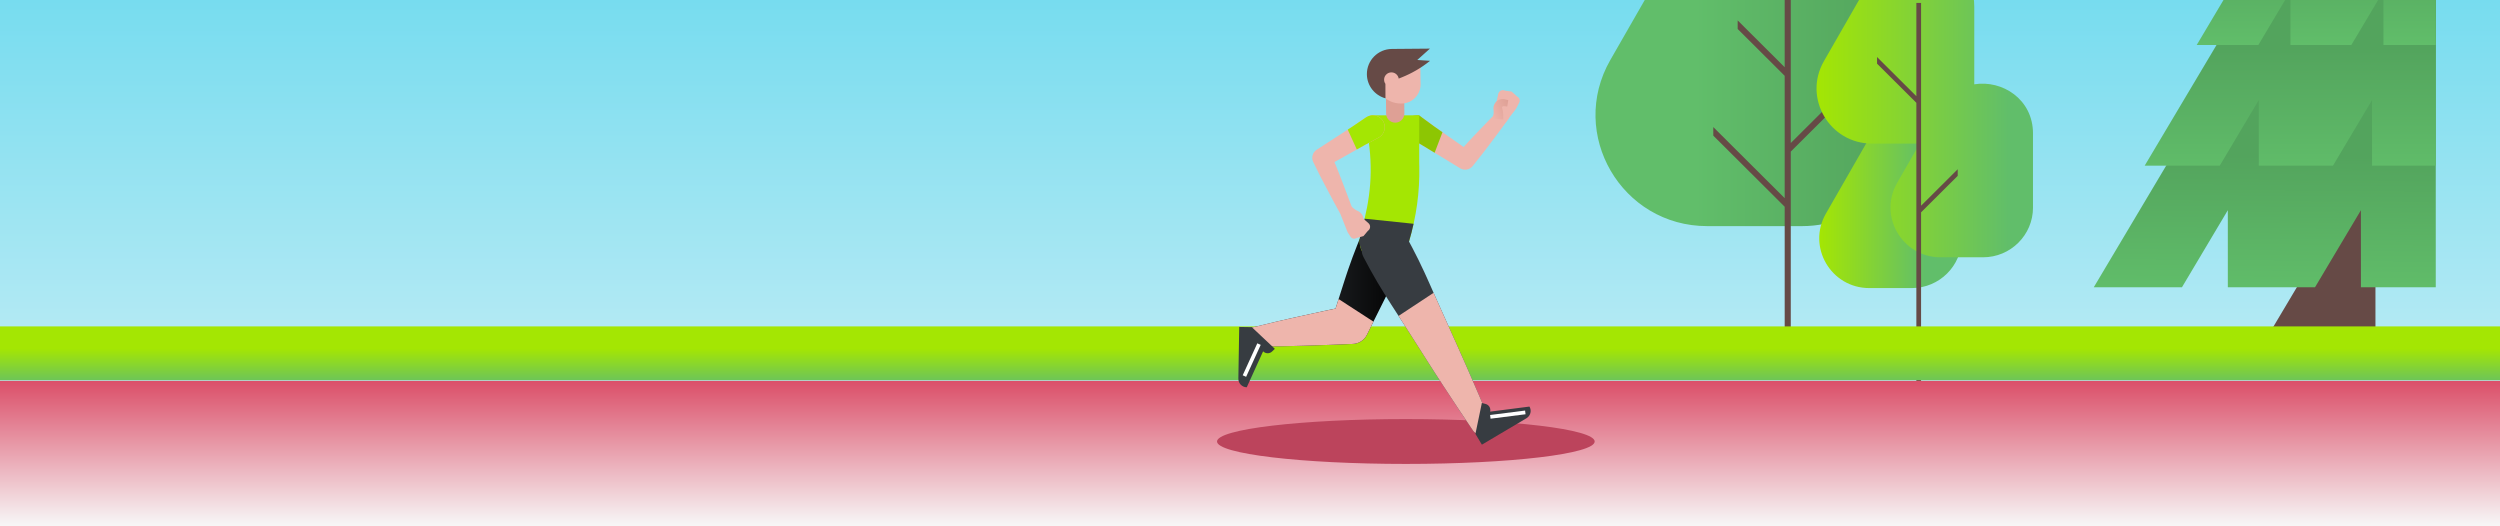 <svg width="1440" height="303" viewBox="0 0 1440 303" fill="none" xmlns="http://www.w3.org/2000/svg">
<rect x="0" y="0" width="1440" height="303" fill="#333333" stroke="none"/>
<g clip-path="url(#clip0)">
<path d="M1440 0H0V303H1440V0Z" fill="url(#paint0_linear)"/>
<g clip-path="url(#clip1)">
<path d="M927.557 34.542L982.191 -60.661C1014.87 -117.623 1102.22 -94.523 1102.22 -28.921V66.274C1102.22 101.608 1073.45 130.243 1037.98 130.243H983.343C934.01 130.251 903.089 77.182 927.557 34.542Z" fill="url(#paint1_linear)"/>
<path d="M1058.07 -31.547V-36.492L1031.49 -10.022V-58.787H1027.98V38.727L1000.9 11.752V16.697L1027.98 43.672V114.142L986.856 73.188V78.132L1027.98 119.087V217.157H1031.49V87.321L1058.07 60.851V55.906L1031.49 82.376V-5.077L1058.07 -31.547Z" fill="#664A46"/>
<path d="M1051.71 123.056L1076.19 80.407C1090.83 54.887 1129.97 65.239 1129.97 94.626V137.275C1129.97 153.102 1117.08 165.935 1101.18 165.935H1076.71C1054.6 165.935 1040.75 142.168 1051.71 123.056Z" fill="url(#paint2_linear)"/>
<path d="M1137.18 48.565V3.778C1137.18 -28.758 1093.87 -40.205 1077.66 -11.964L1050.57 35.244C1038.43 56.393 1053.77 82.709 1078.24 82.709H1105.33C1105.46 82.709 1105.6 82.701 1105.74 82.701L1092.76 105.321C1081.79 124.425 1095.64 148.2 1117.75 148.2H1142.23C1158.12 148.2 1171.01 135.367 1171.01 119.54V76.892C1171 57.095 1153.25 45.938 1137.18 48.565Z" fill="url(#paint3_linear)"/>
<path d="M1127.64 97.477L1106.54 118.488V1.691H1103.82V55.401L1081.18 32.849V36.665L1103.82 59.217V223H1106.54V122.304L1127.64 101.292V97.477Z" fill="#664A46"/>
</g>
<g clip-path="url(#clip2)">
<path d="M1368.26 194V89.414L1305.99 194H1368.26Z" fill="#664A46"/>
<path d="M1206 165.476H1256.8L1283.23 121.072V165.476H1333.44L1359.89 121.072V165.476H1403V-165.367L1206 165.476Z" fill="url(#paint4_linear)"/>
<path d="M1235.33 95.427H1278.56L1301.06 57.635V95.427H1343.79L1366.3 57.635V95.427H1403V-186.157L1235.33 95.427Z" fill="url(#paint5_linear)"/>
<path d="M1265.31 25.902H1300.81L1319.29 -5.141V25.902H1354.38L1372.86 -5.141V25.902H1403V-205.339L1265.31 25.902Z" fill="url(#paint6_linear)"/>
</g>
<g clip-path="url(#clip3)">
<path d="M1476.86 188H-1.857C-16.782 188 -29 193.49 -29 200.199V206.804C-29 213.51 -16.782 219 -1.857 219H1476.86C1491.79 219 1504 213.51 1504 206.804V200.199C1504.01 193.49 1491.79 188 1476.86 188Z" fill="url(#paint7_linear)"/>
<path d="M1440.94 303H-31.326C-46.027 303 -58.062 293.604 -58.062 282.127V240.243C-58.062 228.76 -46.027 219.364 -31.326 219.364H1440.94C1455.65 219.364 1467.67 228.76 1467.67 240.237V282.121C1467.68 293.604 1455.65 303 1440.94 303Z" fill="url(#paint8_linear)"/>
</g>
<path d="M809.769 267.221C869.841 267.221 918.538 261.436 918.538 254.3C918.538 247.165 869.841 241.38 809.769 241.38C749.698 241.38 701 247.165 701 254.3C701 261.436 749.698 267.221 809.769 267.221Z" fill="#BC445C"/>
<path d="M819.465 67.973C821.718 69.661 823.996 71.306 826.274 72.942C828.553 74.587 830.866 76.172 833.179 77.773L846.988 87.427L839.596 88.5C841.457 86.37 843.362 84.284 845.284 82.206L848.179 79.107L851.11 76.033C853.066 73.981 855.014 71.929 856.997 69.904C858.962 67.869 860.945 65.843 862.954 63.834C864.432 62.354 866.832 62.345 868.319 63.817C869.658 65.142 869.798 67.211 868.728 68.692C867.076 70.994 865.397 73.28 863.71 75.548C862.032 77.825 860.328 80.085 858.623 82.345L856.067 85.73L853.484 89.089C851.753 91.323 849.997 93.539 848.205 95.721C846.431 97.876 843.362 98.344 841.04 96.933L840.814 96.794L826.413 88.024C824.022 86.552 821.639 85.072 819.213 83.643C816.796 82.215 814.37 80.786 811.917 79.401C808.604 77.531 807.448 73.341 809.326 70.042C811.204 66.743 815.413 65.592 818.726 67.462C818.978 67.627 819.239 67.808 819.465 67.973Z" fill="#EEB5AC"/>
<path d="M826.274 72.942C823.995 71.306 821.717 69.652 819.465 67.972C819.239 67.808 817.465 66.44 817.465 66.44C817.465 66.44 815.578 66.423 814.021 66.717L810.186 78.024C810.673 78.57 811.256 79.037 811.917 79.418C814.369 80.803 816.795 82.223 819.213 83.66C821.552 85.037 823.856 86.465 826.161 87.885L826.369 87.946L830.857 76.171C829.326 75.106 827.787 74.042 826.274 72.942Z" fill="#8DC603"/>
<path d="M809.291 136.923C809.421 137.139 809.5 137.338 809.604 137.537C809.691 137.737 809.769 137.936 809.839 138.126C809.917 138.325 809.969 138.507 810.03 138.698L810.178 139.252C810.352 139.979 810.421 140.663 810.439 141.321C810.448 142.637 810.187 143.84 809.717 144.957L808.378 148.351L806.995 151.727C805.134 156.221 803.152 160.662 801.073 165.069L799.499 168.367L797.882 171.649C796.812 173.839 795.708 176.012 794.621 178.194L791.351 184.739L788.116 191.302L787.36 192.834C785.768 196.046 782.577 197.968 779.22 198.106L765.089 198.678C760.376 198.834 755.663 199.024 750.95 199.137L743.871 199.327L736.793 199.483C732.071 199.561 727.349 199.647 722.61 199.647C719.505 199.647 716.992 197.145 716.992 194.055C716.992 191.44 718.792 189.25 721.227 188.635C725.81 187.475 730.41 186.393 735.01 185.302L741.906 183.709L748.811 182.159C753.411 181.111 758.02 180.142 762.629 179.129L776.464 176.211L767.568 183.025L769.82 176.073L772.038 169.103C772.777 166.783 773.507 164.454 774.264 162.142L775.394 158.671L776.559 155.208C778.133 150.602 779.82 146.039 781.62 141.52L782.986 138.135L784.386 134.767C784.829 133.633 785.481 132.585 786.412 131.65C786.882 131.183 787.412 130.741 788.038 130.343L788.525 130.049C788.708 129.953 788.864 129.858 789.056 129.771C789.238 129.685 789.438 129.598 789.638 129.512C789.856 129.434 790.056 129.347 790.299 129.287C797.804 127.287 805.482 130.62 809.291 136.923Z" fill="url(#paint9_linear)"/>
<path d="M817.465 94.041V66.44H810.439H797.273H789.473V69.92C787.855 71.539 787.203 73.86 787.803 77.522C791.116 97.911 789.534 114.204 784.029 133.606C781.281 143.277 785.325 148.999 794.586 150.705C803.847 152.402 808.43 149.848 811.56 139.277C815.821 124.879 817.787 110.672 817.517 96.067C817.508 95.382 817.482 94.716 817.465 94.041Z" fill="#A4E603"/>
<path d="M794.586 150.696C794.186 151.389 794.073 151.683 794.586 150.696V150.696Z" fill="#A4E603"/>
<path d="M803.708 70.648C806.604 70.622 808.952 68.241 808.926 65.358L808.812 52.458C808.786 49.575 806.395 47.237 803.499 47.263C800.604 47.289 798.256 49.67 798.282 52.553L798.395 65.453C798.421 68.328 800.812 70.665 803.708 70.648Z" fill="#DEA095"/>
<path d="M801.291 31.748L818.153 38.207L818.231 47.566C818.24 47.739 818.257 47.903 818.266 48.076C818.283 48.501 818.274 48.916 818.248 49.323L818.17 49.964C818.092 50.622 817.961 51.271 817.77 51.903C816.492 55.955 812.944 59.063 808.492 59.556C808.448 59.565 808.413 59.565 808.37 59.565C800.135 60.396 792.804 54.232 792.343 45.912C791.995 39.704 795.735 34.068 801.291 31.748Z" fill="#EEB5AC"/>
<path d="M801.743 28.191C801.787 28.191 801.839 28.191 801.882 28.191L823.639 28L816.352 34.545L823.7 35.03C818.735 39.038 813.187 42.276 807.248 44.631L805.656 45.263C805.308 43.03 803.204 41.376 800.804 41.74C799.021 42.017 797.586 43.428 797.299 45.203C797.108 46.363 797.395 47.445 797.995 48.302L798.03 56.64C791.908 54.969 787.386 49.419 787.325 42.787C787.247 34.796 793.708 28.251 801.743 28.191Z" fill="#664A46"/>
<path d="M771.038 172.245L769.82 176.063L769.281 177.725L762.629 179.128C758.02 180.132 753.411 181.111 748.811 182.158L741.906 183.708L735.01 185.301C730.41 186.383 725.819 187.465 721.227 188.634C718.801 189.249 716.992 191.439 716.992 194.054C716.992 197.145 719.505 199.647 722.61 199.647C727.34 199.647 732.062 199.56 736.793 199.482L743.871 199.326L750.95 199.136C755.672 199.015 760.376 198.824 765.089 198.677L779.22 198.106C782.577 197.967 785.768 196.045 787.36 192.833L788.116 191.301L791.099 185.258L771.038 172.245Z" fill="#EEB5AC"/>
<path d="M793.925 79.34C791.429 80.639 788.951 81.981 786.49 83.323C784.02 84.665 781.585 86.067 779.142 87.452L764.446 95.712L766.654 88.612C767.785 91.201 768.854 93.807 769.915 96.43L771.481 100.37L773.011 104.326C774.028 106.967 775.046 109.599 776.037 112.248C777.037 114.888 778.02 117.546 778.985 120.204C779.69 122.17 778.672 124.325 776.698 125.035C774.924 125.667 772.985 124.905 772.098 123.304C770.724 120.828 769.367 118.343 768.037 115.849C766.689 113.365 765.376 110.854 764.063 108.352L762.089 104.594L760.132 100.837C758.854 98.318 757.593 95.79 756.384 93.236C755.193 90.716 756.089 87.755 758.367 86.275L758.593 86.128L772.741 76.959C775.107 75.444 777.472 73.938 779.811 72.371C782.151 70.812 784.481 69.245 786.794 67.635C789.916 65.462 794.212 66.224 796.394 69.332C798.577 72.44 797.812 76.717 794.69 78.89C794.447 79.054 794.168 79.21 793.925 79.34Z" fill="#EEB5AC"/>
<path d="M734.314 200.929L721.044 188.444L713.792 188.323L713.296 218.097C713.253 220.807 715.418 223.032 718.14 223.075L727.549 202.366C728.958 203.812 731.28 203.855 732.732 202.453L734.314 200.929Z" fill="#373C41"/>
<path d="M724.208 197.751L715.802 216.163L717.765 217.052L726.171 198.639L724.208 197.751Z" fill="white"/>
<path d="M858.214 242.675C854.231 233.005 850.092 223.421 845.909 213.863L842.761 206.694L839.587 199.543C837.483 194.773 835.318 190.028 833.178 185.275L829.97 178.141C828.9 175.769 827.839 173.379 826.787 170.999L823.622 163.847L822.021 160.28C821.482 159.094 820.952 157.9 820.404 156.722C818.221 151.986 815.926 147.32 813.499 142.714C812.873 141.519 812.23 140.324 811.586 139.13C812.595 135.71 813.473 132.299 814.221 128.896L786.012 125.961C785.42 128.463 784.751 131 784.011 133.597C782.768 137.987 782.924 141.563 784.333 144.316C784.342 144.549 784.359 144.775 784.394 144.991C784.481 145.684 784.646 146.333 784.872 146.948C785.098 147.562 785.412 148.134 785.707 148.714C786.916 151.017 788.142 153.311 789.403 155.588C791.916 160.142 794.56 164.627 797.316 169.051C798.003 170.159 798.699 171.258 799.403 172.358L801.499 175.656L805.743 182.236C807.16 184.427 808.569 186.626 809.969 188.825L814.169 195.431C816.969 199.829 819.743 204.244 822.578 208.634L826.804 215.222L831.065 221.793C836.761 230.546 842.5 239.273 848.388 247.922C849.849 250.06 852.657 250.969 855.153 249.948C858.023 248.788 859.388 245.524 858.214 242.675Z" fill="#373C41"/>
<path d="M794.586 150.697C794.186 151.389 794.073 151.684 794.586 150.697V150.697Z" fill="#373C41"/>
<path d="M855.162 249.956C858.023 248.788 859.397 245.524 858.223 242.675C854.24 233.005 850.101 223.421 845.918 213.863L842.77 206.694L839.596 199.543C837.492 194.773 835.326 190.028 833.187 185.275L829.978 178.141C828.909 175.769 827.848 173.379 826.796 170.999L825.761 168.652L805.569 181.968L805.743 182.245C807.16 184.435 808.569 186.634 809.969 188.833L814.169 195.439C816.969 199.837 819.743 204.253 822.578 208.642L826.804 215.231L831.065 221.802C836.761 230.555 842.501 239.282 848.388 247.931C849.849 250.069 852.657 250.978 855.162 249.956Z" fill="#EEB5AC"/>
<path d="M853.545 232.121L849.849 249.921L853.562 256.129L879.259 240.9C881.598 239.515 882.363 236.511 880.972 234.182L858.328 237.099C858.823 235.143 857.641 233.16 855.675 232.667L853.545 232.121Z" fill="#373C41"/>
<path d="M878.447 236.48L858.296 239.037L858.569 241.167L878.72 238.61L878.447 236.48Z" fill="white"/>
<path d="M873.948 55.652L870.661 52.717L866.93 52.215C865.295 51.418 863.339 52.362 862.965 54.137L859.938 68.439L867.174 70.552L873.287 62.595L875.096 59.054C875.73 57.807 875.217 56.275 873.948 55.652Z" fill="#EEB5AC"/>
<path d="M859.866 68.396L860.136 66.664L860.197 66.266C860.214 66.145 860.231 66.024 860.249 65.911C860.284 65.677 860.301 65.435 860.318 65.21C860.353 64.742 860.353 64.292 860.327 63.859C860.318 63.747 860.31 63.643 860.292 63.53L860.284 63.487V63.478V63.452L860.275 63.401L860.249 63.201C860.231 63.072 860.214 62.933 860.205 62.803C860.197 62.673 860.197 62.535 860.197 62.396C860.197 62.266 860.197 62.128 860.214 61.998C860.24 61.73 860.266 61.47 860.336 61.219C860.579 60.197 861.084 59.279 861.814 58.569C862.536 57.86 863.466 57.34 864.458 57.141C864.579 57.115 864.71 57.098 864.832 57.08L865.014 57.054C865.075 57.046 865.136 57.046 865.197 57.046C865.449 57.037 865.684 57.029 865.945 57.054C866.075 57.063 866.197 57.08 866.327 57.098C866.353 57.098 866.397 57.106 866.414 57.106L866.466 57.124L866.579 57.15L867.014 57.254L868.762 57.678L868.18 61.34L866.449 61.21L866.014 61.175L865.91 61.167H865.858C865.84 61.167 865.84 61.167 865.84 61.175C865.823 61.184 865.806 61.193 865.779 61.193C865.745 61.193 865.692 61.227 865.649 61.236C865.64 61.236 865.623 61.236 865.614 61.245L865.588 61.262C865.571 61.271 865.553 61.279 865.527 61.288C865.379 61.375 865.284 61.505 865.206 61.652C865.127 61.79 865.119 61.972 865.145 62.093C865.145 62.128 865.171 62.154 865.171 62.18C865.171 62.197 865.188 62.206 865.188 62.214C865.197 62.223 865.197 62.24 865.206 62.249C865.214 62.258 865.223 62.266 865.232 62.275C865.232 62.284 865.24 62.284 865.24 62.292L865.249 62.31L865.266 62.379C865.319 62.552 865.371 62.734 865.414 62.907C865.597 63.617 865.71 64.327 865.779 65.028C865.814 65.383 865.84 65.729 865.849 66.076C865.858 66.249 865.858 66.422 865.866 66.595V67.071L865.884 68.829L859.866 68.396Z" fill="url(#paint10_linear)"/>
<path d="M781.351 137.112L785.36 135.987L787.882 132.982C789.456 131.987 789.63 129.762 788.229 128.541L785.351 126.022C785.325 125.762 785.282 125.511 785.229 125.26C785.003 124.273 784.473 123.355 783.725 122.628C783.542 122.437 783.334 122.282 783.116 122.117C783.012 122.03 782.899 121.97 782.786 121.892C782.673 121.823 782.551 121.753 782.438 121.684C782.316 121.624 782.194 121.572 782.073 121.511L781.881 121.433L781.838 121.416L781.812 121.407L781.803 121.398L781.768 121.381C781.673 121.338 781.568 121.286 781.473 121.243C781.081 121.043 780.69 120.801 780.316 120.533C780.125 120.394 779.934 120.256 779.751 120.1C779.655 120.022 779.56 119.944 779.473 119.866L779.168 119.606L777.82 118.472L777.777 118.533L777.751 118.507L772.177 123.554L776.203 133.718L777.89 136.342C778.612 137.51 780.177 137.857 781.351 137.112Z" fill="#EEB5AC"/>
<path d="M793.925 79.341C794.169 79.211 794.447 79.046 794.682 78.882C797.804 76.709 798.569 72.432 796.386 69.324C794.204 66.216 789.908 65.462 786.786 67.627C784.473 69.237 782.142 70.804 779.803 72.362C778.646 73.142 777.473 73.903 776.299 74.665L781.516 86.094C783.168 85.159 784.812 84.224 786.482 83.323C788.96 81.981 791.43 80.648 793.925 79.341Z" fill="#A4E603"/>
</g>
<defs>
<linearGradient id="paint0_linear" x1="719.999" y1="415.218" x2="719.999" y2="-44.55" gradientUnits="userSpaceOnUse">
<stop stop-color="#F9F9F9"/>
<stop offset="1" stop-color="#69D9EE"/>
</linearGradient>
<linearGradient id="paint1_linear" x1="1159.72" y1="18.625" x2="976.509" y2="18.625" gradientUnits="userSpaceOnUse">
<stop offset="0.378" stop-color="#53A45D"/>
<stop offset="1" stop-color="#61BE6A"/>
</linearGradient>
<linearGradient id="paint2_linear" x1="1047.88" y1="115.928" x2="1129.96" y2="115.928" gradientUnits="userSpaceOnUse">
<stop stop-color="#A4E603"/>
<stop offset="0.744" stop-color="#61BE6A"/>
</linearGradient>
<linearGradient id="paint3_linear" x1="1046.32" y1="60.1" x2="1171" y2="60.1" gradientUnits="userSpaceOnUse">
<stop stop-color="#A4E603"/>
<stop offset="0.887" stop-color="#61BE6A"/>
</linearGradient>
<linearGradient id="paint4_linear" x1="1305.5" y1="48.406" x2="1304.47" y2="170.188" gradientUnits="userSpaceOnUse">
<stop offset="0.337" stop-color="#53A45D"/>
<stop offset="1" stop-color="#61BE6A"/>
</linearGradient>
<linearGradient id="paint5_linear" x1="1319.16" y1="-27.27" x2="1319.16" y2="101.641" gradientUnits="userSpaceOnUse">
<stop offset="0.426" stop-color="#53A45D"/>
<stop offset="1" stop-color="#61BE6A"/>
</linearGradient>
<linearGradient id="paint6_linear" x1="1334.15" y1="-46.965" x2="1334.15" y2="26.91" gradientUnits="userSpaceOnUse">
<stop offset="0.196" stop-color="#53A45D"/>
<stop offset="1" stop-color="#61BE6A"/>
</linearGradient>
<linearGradient id="paint7_linear" x1="737.504" y1="223.04" x2="737.504" y2="200.803" gradientUnits="userSpaceOnUse">
<stop stop-color="#61BE6A"/>
<stop offset="1" stop-color="#A4E603"/>
</linearGradient>
<linearGradient id="paint8_linear" x1="704.806" y1="219.364" x2="704.806" y2="303" gradientUnits="userSpaceOnUse">
<stop stop-color="#DB4F69"/>
<stop offset="1" stop-color="#F7F7F7"/>
</linearGradient>
<linearGradient id="paint9_linear" x1="716.998" y1="164.173" x2="810.441" y2="164.173" gradientUnits="userSpaceOnUse">
<stop stop-color="#373C41"/>
<stop offset="1"/>
</linearGradient>
<linearGradient id="paint10_linear" x1="870.28" y1="60.724" x2="858.866" y2="65.915" gradientUnits="userSpaceOnUse">
<stop stop-color="#DEA095"/>
<stop offset="1" stop-color="#EEB5AC"/>
</linearGradient>
<clipPath id="clip0">
<rect width="1440" height="303" fill="white"/>
</clipPath>
<clipPath id="clip1">
<rect width="252" height="316" fill="white" transform="translate(919 -93)"/>
</clipPath>
<clipPath id="clip2">
<rect width="197" height="416" fill="white" transform="translate(1206 -222)"/>
</clipPath>
<clipPath id="clip3">
<rect width="1533" height="115" fill="white" transform="matrix(1 0 0 -1 -29 303)"/>
</clipPath>
</defs>
</svg>
